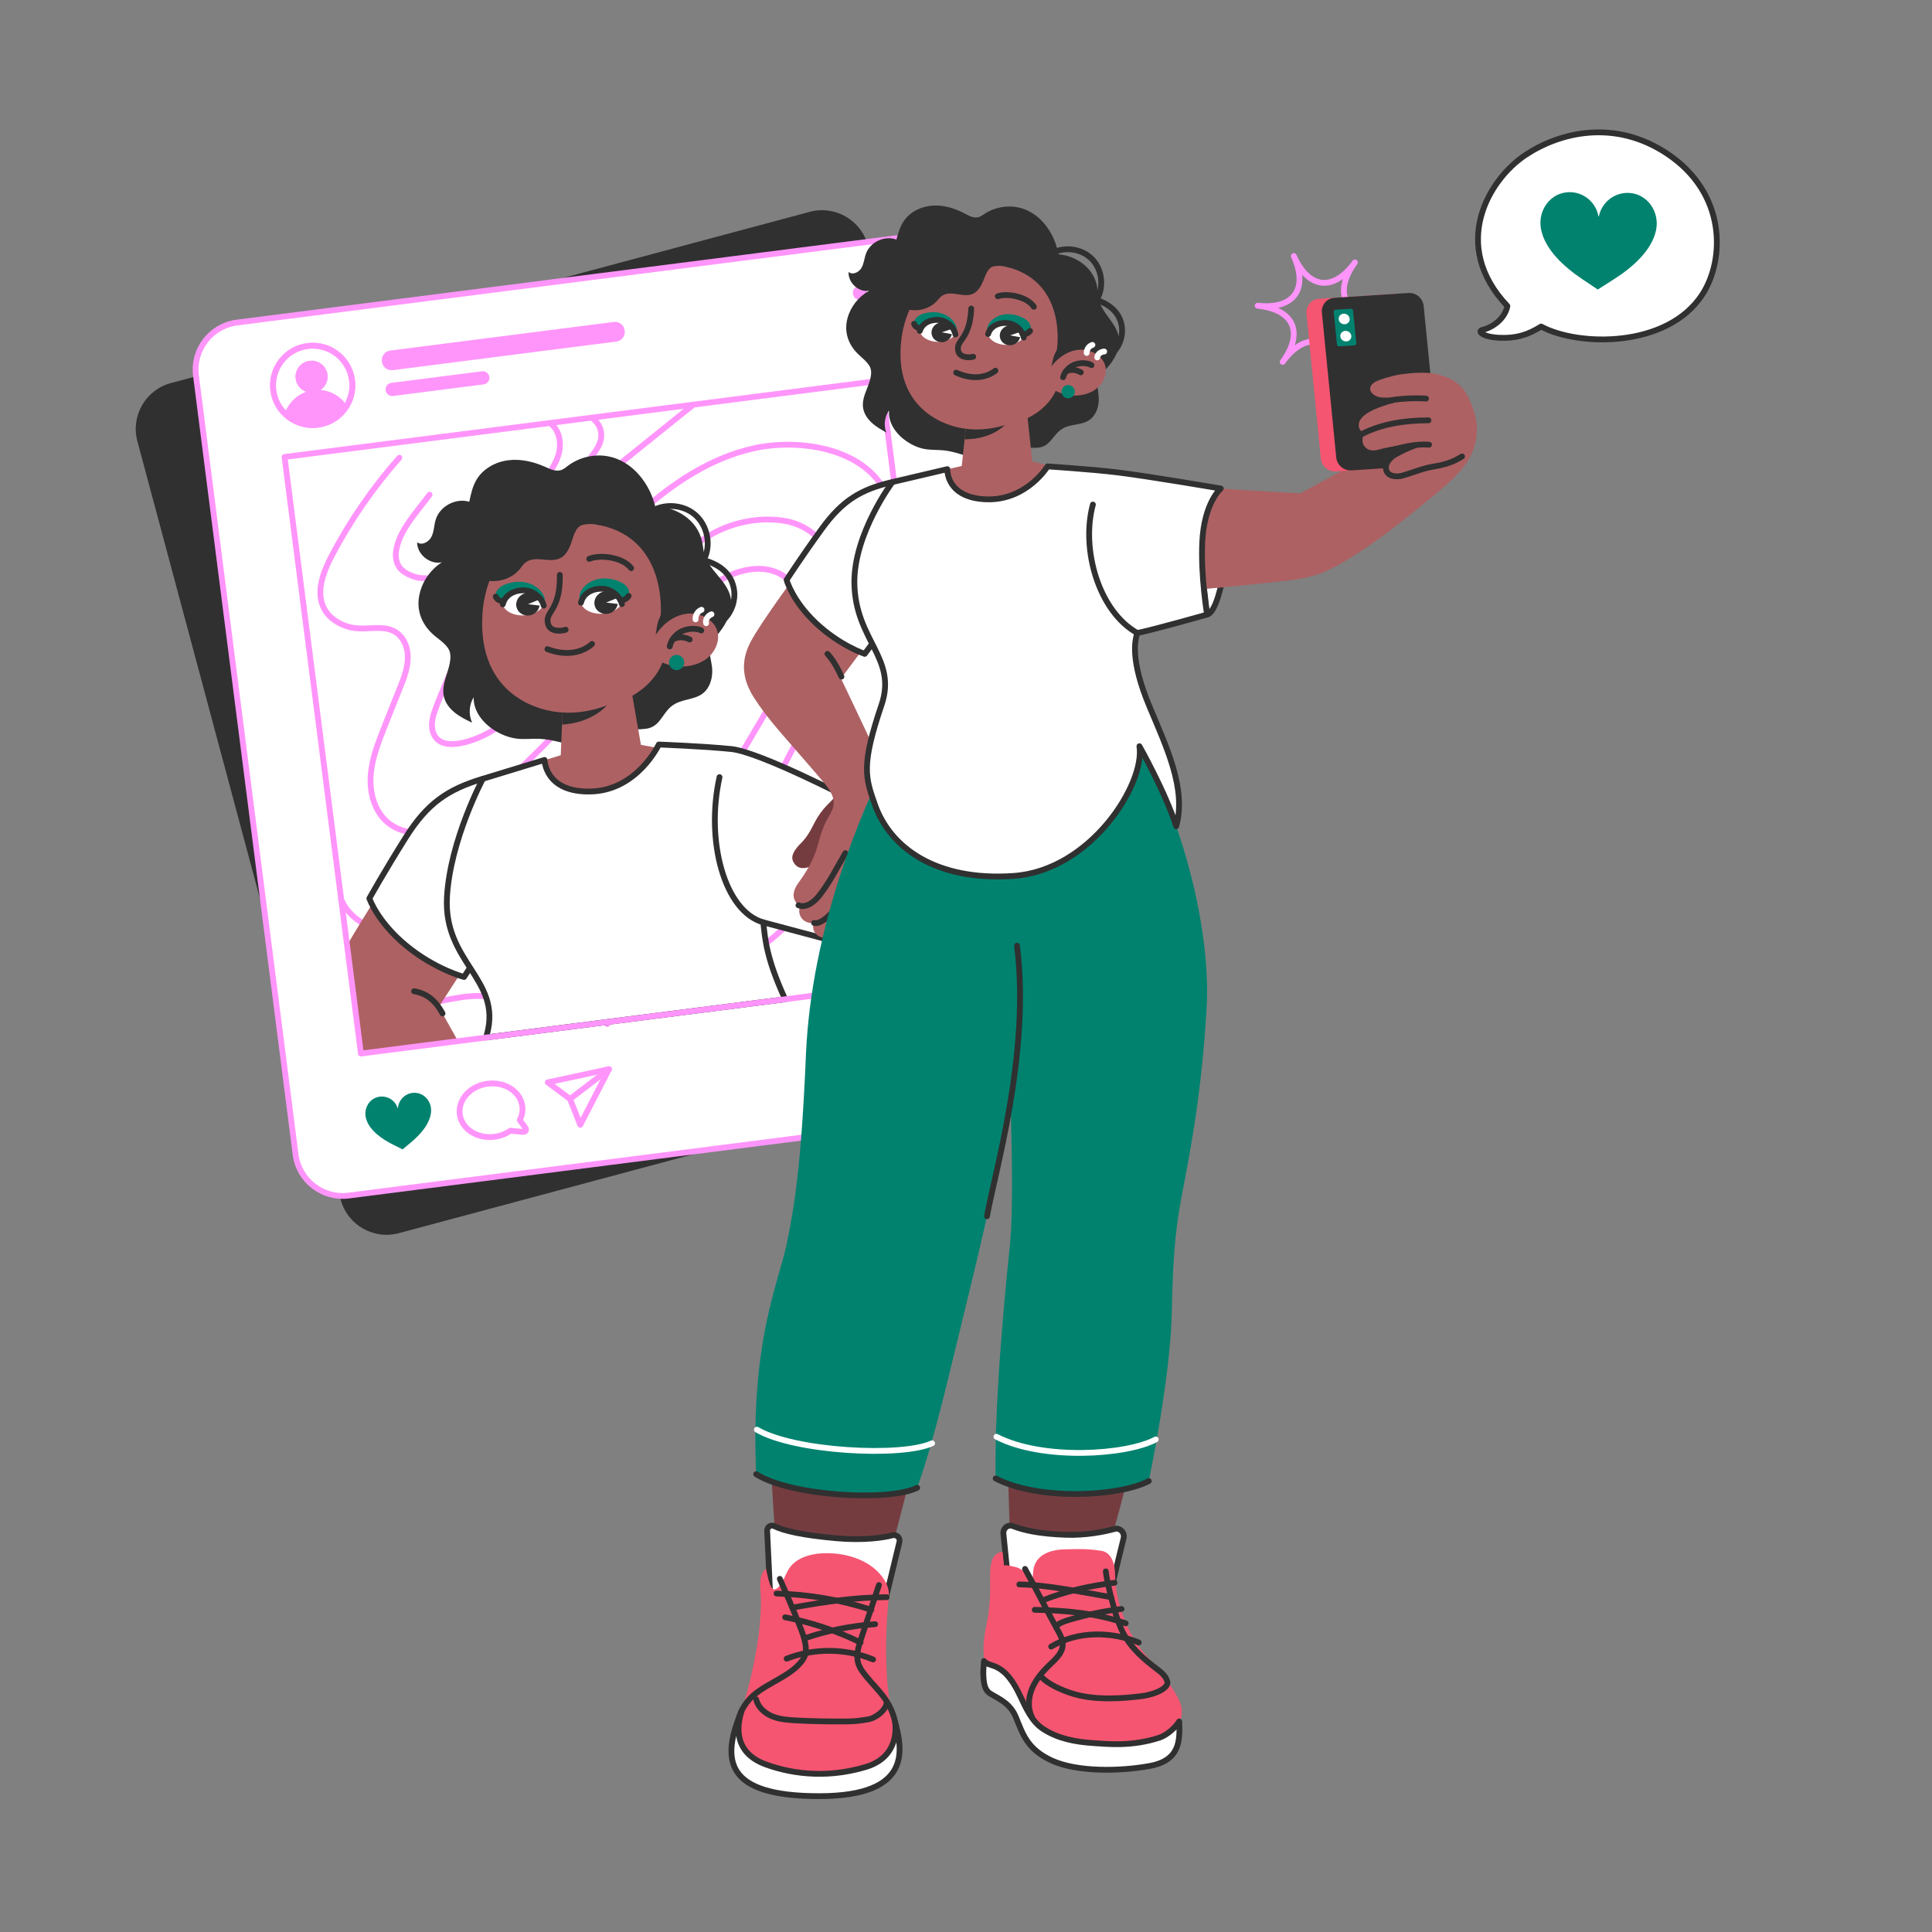 <?xml version="1.0" encoding="utf-8"?>
<!-- Generator: Adobe Illustrator 27.5.0, SVG Export Plug-In . SVG Version: 6.00 Build 0)  -->
<svg version="1.1" xmlns="http://www.w3.org/2000/svg" xmlns:xlink="http://www.w3.org/1999/xlink" x="0px" y="0px"
	 viewBox="0 0 500 500" style="enable-background:new 0 0 500 500;" xml:space="preserve">
<rect x="0" y="0" width="500" height="500" fill="#808080" stroke="none"/>
<g id="Picture">
	<g id="Pinture">
		<path style="fill:#303030;" d="M268.531,274.834l-165.321,44.311c-6.555,1.757-13.293-2.133-15.05-8.688L35.553,114.182
			c-1.757-6.555,2.133-13.293,8.688-15.05l165.321-44.311c6.555-1.757,13.293,2.133,15.05,8.688l52.607,196.275
			C278.976,266.339,275.087,273.077,268.531,274.834z"/>
		
			<path style="fill:#FFFFFF;stroke:#FF95FB;stroke-width:1.5;stroke-linecap:round;stroke-linejoin:round;stroke-miterlimit:10;" d="
			M260.02,287.695L90.246,309.409c-6.731,0.861-12.887-3.898-13.748-10.63L50.72,97.218c-0.861-6.731,3.898-12.886,10.63-13.747
			l169.773-21.714c6.732-0.861,12.886,3.898,13.747,10.63l25.779,201.561C271.51,280.679,266.751,286.834,260.02,287.695z"/>
		<g id="Icons">
			<g>
				<g id="Heart_00000175297675981126484710000009290103688149614778_">
					<path style="fill:#00826F;" d="M104.183,297.462l-2.514-1.261c-2.71-1.358-5.957-3.554-6.892-6.562
						c-0.807-2.598,0.733-5.42,3.425-5.81c2.127-0.308,4.095,0.991,4.716,2.952c0.012,0.012,0.025,0.025,0.039,0.038
						c0.011-0.016,0.02-0.031,0.029-0.046c0.158-2.05,1.778-3.762,3.918-3.947c2.71-0.234,4.853,2.163,4.659,4.876
						c-0.225,3.143-2.888,6.02-5.219,7.96L104.183,297.462z"/>
				</g>
				<path style="fill:none;stroke:#FF95FB;stroke-width:1.5;stroke-linecap:round;stroke-linejoin:round;stroke-miterlimit:10;" d="
					M126.202,280.466c4.471-0.572,8.488,2.04,8.973,5.833c0.161,1.26-0.095,2.489-0.663,3.593l1.493,2.048
					c0.32,0.439-0.027,1.05-0.568,1.001l-3.355-0.308l0.006-0.012c-1.155,0.812-2.563,1.382-4.129,1.582
					c-4.47,0.572-8.488-2.04-8.973-5.833C118.501,284.577,121.731,281.038,126.202,280.466z"/>
				<g>
					
						<polygon style="fill:none;stroke:#FF95FB;stroke-width:1.5;stroke-linecap:round;stroke-linejoin:round;stroke-miterlimit:10;" points="
						150.174,291.11 147.527,284.417 141.757,280.113 157.608,276.701 					"/>
					
						<line style="fill:none;stroke:#FF95FB;stroke-width:1.5;stroke-linecap:round;stroke-linejoin:round;stroke-miterlimit:10;" x1="147.527" y1="284.417" x2="157.608" y2="276.701"/>
				</g>
				<polygon style="fill:#FF95FB;" points="250.543,278.805 244.268,273.85 239.443,280.225 237.682,266.46 248.783,265.04 				"/>
			</g>
			<g>
				<g>
					
						<path style="fill:none;stroke:#FF95FB;stroke-width:1.5;stroke-linecap:round;stroke-linejoin:round;stroke-miterlimit:10;" d="
						M91.116,98.432c0.72,5.629-3.26,10.776-8.888,11.495c-5.629,0.72-10.775-3.26-11.495-8.888
						c-0.72-5.629,3.259-10.775,8.888-11.495C85.249,88.824,90.396,92.803,91.116,98.432z"/>
					<path style="fill:#FF95FB;" d="M73.706,107.036c2.17,2.143,5.262,3.309,8.522,2.892c3.26-0.417,5.958-2.323,7.52-4.944
						c-1.511-2.294-4.023-3.824-6.838-4.035c1.277-0.843,2.047-2.353,1.839-3.974c-0.29-2.27-2.366-3.875-4.636-3.585
						c-2.27,0.29-3.875,2.366-3.585,4.636c0.207,1.621,1.331,2.888,2.78,3.383C76.638,102.322,74.591,104.435,73.706,107.036z"/>
				</g>
				<path style="fill:#FF95FB;" d="M159.514,88.393l-57.874,7.402c-1.364,0.174-2.612-0.79-2.786-2.154l-0.017-0.134
					c-0.174-1.364,0.79-2.612,2.154-2.786l57.874-7.402c1.364-0.174,2.612,0.79,2.786,2.154l0.017,0.134
					C161.843,86.971,160.878,88.218,159.514,88.393z"/>
				<path style="fill:#FF95FB;" d="M124.734,96.088l-23.459,3c-0.937,0.12-1.599,0.976-1.479,1.913
					c0.12,0.937,0.976,1.599,1.913,1.479l23.459-3c0.937-0.12,1.599-0.976,1.479-1.913C126.527,96.63,125.67,95.968,124.734,96.088z
					"/>
			</g>
			<g>
				<path style="fill:none;stroke:#FF95FB;stroke-width:1.5;stroke-linecap:round;stroke-linejoin:round;stroke-miterlimit:10;" d="
					M91.116,98.432c0.72,5.629-3.26,10.776-8.888,11.495c-5.629,0.72-10.775-3.26-11.495-8.888
					c-0.72-5.629,3.259-10.775,8.888-11.495C85.249,88.824,90.396,92.803,91.116,98.432z"/>
				<path style="fill:#FF95FB;" d="M73.706,107.036c2.17,2.143,5.262,3.309,8.522,2.892c3.26-0.417,5.958-2.323,7.52-4.944
					c-1.511-2.294-4.023-3.824-6.838-4.035c1.277-0.843,2.047-2.353,1.839-3.974c-0.29-2.27-2.366-3.875-4.636-3.585
					c-2.27,0.29-3.875,2.366-3.585,4.636c0.207,1.621,1.331,2.888,2.78,3.383C76.638,102.322,74.591,104.435,73.706,107.036z"/>
			</g>
			<g>
				<path style="fill:#FF95FB;" d="M224.407,75.553c0.13,1.016-0.588,1.944-1.604,2.074c-1.016,0.13-1.944-0.588-2.074-1.604
					c-0.13-1.015,0.588-1.944,1.604-2.074S224.277,74.538,224.407,75.553z"/>
				<path style="fill:#FF95FB;" d="M225.268,82.282c0.13,1.015-0.588,1.944-1.604,2.074c-1.015,0.13-1.944-0.588-2.074-1.604
					c-0.13-1.016,0.588-1.944,1.604-2.074C224.21,80.548,225.138,81.266,225.268,82.282z"/>
				<path style="fill:#FF95FB;" d="M226.128,89.01c0.13,1.015-0.588,1.944-1.604,2.074c-1.016,0.13-1.944-0.588-2.074-1.604
					c-0.13-1.016,0.588-1.944,1.604-2.074C225.07,87.276,225.999,87.994,226.128,89.01z"/>
			</g>
		</g>
		<g>
			<path style="fill:none;stroke:#FF95FB;stroke-width:1.5;stroke-linecap:round;stroke-linejoin:round;stroke-miterlimit:10;" d="
				M111.178,128.023c-3.11,4.272-7.868,9.136-8.669,14.556c-0.239,1.617,0.056,3.392,1.156,4.601
				c1.169,1.284,3.645,2.325,5.374,2.423c3.069,0.174,5.15-0.06,7.398,2.193c1.611,1.615,2.575,3.193,2.997,5.479
				c0.799,4.329-0.22,9.043-1.585,13.158c-1.461,4.404-3.525,8.584-5.113,12.944c-0.615,1.689-1.166,3.485-0.869,5.258
				c1.203,7.197,11.914,2.754,15.502,0.475c3.681-2.339,6.767-5.484,9.834-8.585c7.829-7.914,15.763-15.724,23.801-23.426"/>
			<path style="fill:none;stroke:#FF95FB;stroke-width:1.5;stroke-linecap:round;stroke-linejoin:round;stroke-miterlimit:10;" d="
				M168.622,150.996c5.796-5.015,9.43-9.069,14.787-12.303c5.831-3.52,13.204-5.04,19.91-3.847c4.37,0.777,8.31,3.497,10.798,7.172
				c3.075,4.542,4.081,11.021,4.361,16.399c0.485,9.3-4.519,18.538-8.657,26.557c-4.661,9.034-9.838,17.863-13.285,27.463
				c-0.849,2.366-1.42,5.428,0.509,7.04c3.55,2.966,6.769-1.034,9.067-3.415c2.84-2.941,5.402-6.136,7.855-9.402
				c4.877-6.494,9.326-13.329,14.714-19.426c2.32-2.625,5.046-5.23,8.499-5.823"/>
			<path style="fill:none;stroke:#FF95FB;stroke-width:1.5;stroke-linecap:round;stroke-linejoin:round;stroke-miterlimit:10;" d="
				M142.546,109.663c2.305,1.772,2.816,5.165,2.011,7.96c-0.805,2.794-2.659,5.146-4.432,7.45c-1.774,2.305-3.553,4.737-4.163,7.58
				c-0.771,3.595,0.585,7.565,3.393,9.937c4.161,3.514,9.783,2.646,14.12,0.052c4.664-2.79,8.515-6.72,12.571-10.337
				c8.373-7.467,18.082-13.85,29.034-16.283c13.242-2.942,32.766,0.64,35.762,16.298c1.105,5.772,0.474,11.771-1.029,17.452
				c-0.488,1.844-1.07,3.687-1.142,5.592s0.445,3.933,1.843,5.229c1.398,1.297,3.798,1.58,5.191,0.277"/>
			<path style="fill:none;stroke:#FF95FB;stroke-width:1.5;stroke-linecap:round;stroke-linejoin:round;stroke-miterlimit:10;" d="
				M153.564,108.439c1.421,1.096,2.217,2.953,2.03,4.738c-0.359,3.436-3.87,5.736-4.817,9.059c-0.161,0.564-0.24,1.185-0.019,1.728
				c0.391,0.957,1.612,1.343,2.623,1.125c1.01-0.218,1.856-0.885,2.661-1.533c7.708-6.202,15.416-12.403,23.124-18.605"/>
			<path style="fill:none;stroke:#FF95FB;stroke-width:1.5;stroke-linecap:round;stroke-linejoin:round;stroke-miterlimit:10;" d="
				M88.25,232.664c2.502,6.198,10.261,9.446,17.152,8.628c5.347-0.635,10.142-3.532,14.53-6.655
				c12.588-8.958,22.293-20.808,33.114-31.7c2.201-2.216,4.5-4.496,7.428-5.585c5.279-1.964,9.847,1.768,9.626,7.311
				c-0.096,2.418-1.065,4.708-2.099,6.895c-3.719,7.864-8.477,15.196-12.354,22.983c-2.475,4.971-4.62,10.262-4.82,15.812
				c-0.2,5.55,1.854,11.438,6.375,14.662"/>
			<path style="fill:none;stroke:#FF95FB;stroke-width:1.5;stroke-linecap:round;stroke-linejoin:round;stroke-miterlimit:10;" d="
				M91.484,256.532c4.722,3.754,11.289,4.166,17.276,3.433c5.739-0.703,11.666-2.777,17.434-2.067
				c6.317,0.778,9.91,3.115,12.567,8.926"/>
			<path style="fill:none;stroke:#FF95FB;stroke-width:1.5;stroke-linecap:round;stroke-linejoin:round;stroke-miterlimit:10;" d="
				M103.361,118.462c-6.814,7.692-12.697,16.208-17.478,25.304c-2.259,4.298-4.267,9.555-1.95,13.822
				c1.36,2.503,4.019,4.107,6.791,4.764c4.755,1.128,10.334-1.703,13.548,3.147c2.123,3.204,1.202,7.564-0.119,10.888
				c-1.547,3.891-3.093,7.781-4.64,11.672c-1.632,4.105-3.284,8.294-3.581,12.702c-0.297,4.408,0.977,9.152,4.343,12.014
				c3.611,3.069,8.966,3.384,13.468,1.906c4.503-1.477,8.324-4.486,11.912-7.582c18.648-16.088,33.999-35.537,52.959-51.218
				c2.905-2.403,5.868-4.789,9.232-6.492c4.235-2.143,9.424-3.095,13.701-1.038c4.459,2.144,6.467,7.08,6.614,11.801
				c0.143,4.56-1.75,8.92-3.81,12.991c-9.974,19.708-25.086,37.911-27.028,59.914c-0.419,4.74,0.089,10.148,3.752,13.185
				c2.59,2.147,6.297,2.587,9.565,1.789c3.268-0.799,6.164-2.694,8.775-4.816c14.018-11.391,21.217-29.512,35.111-41.052
				c1.384-1.149,3.647-2.154,4.753-0.735"/>
		</g>
		<g>
			<g id="Arm_00000080188836130970901270000003255440817077581958_">
				<g id="Arm_1_00000038392878513994770290000003927821230668651428_">
					<path style="fill:#AD6163;" d="M135.223,224.785c-0.668-14.523-4.406-18.241-9.408-21.96c-8.402,3.4-11.38,3.523-19.412,15.571
						c-5.773,8.628-12.397,19.022-16.609,26.284l3.574,27.968l25.154-3.215c-0.894-1.602-1.787-3.215-2.691-4.817
						c-0.75-1.345-1.5-2.691-2.26-4.037c0,0,6.604-10.394,14.441-21.816l0.976,5.289C133.292,240.048,135.5,230.743,135.223,224.785
						z"/>
				</g>
				<path style="fill:none;stroke:#303030;stroke-width:1.5;stroke-linecap:round;stroke-linejoin:round;stroke-miterlimit:10;" d="
					M107.165,256.532c3.536,0.573,5.766,2.751,7.364,5.752"/>
				
					<path style="fill:#FFFFFF;stroke:#303030;stroke-width:1.5;stroke-linecap:round;stroke-linejoin:round;stroke-miterlimit:10;" d="
					M124.959,201.552c-9.085,2.716-14.361,6.317-19.923,15.143c-5.562,8.827-9.444,15.808-9.444,15.808s2.023,6.044,9.535,12.227
					c7.512,6.184,14.969,8.108,14.969,8.108l7.465-11.582L124.959,201.552z"/>
			</g>
			<g id="Head_00000031930218895052538750000002395394349400359072_">
				<g id="Hair_00000075149293283059920600000013244260371055773349_">
					<path style="fill:#303030;" d="M150.362,193.204c2.404,0.297,4.867,0.189,7.006-0.886c1.91-0.96,3.454-2.641,5.506-3.241
						c1.431-0.419,2.963-0.264,4.437-0.493c3.394-0.528,4.008-3.672,6.263-5.647c2.864-2.509,7.216-1.384,9.47-4.711
						c1.144-1.689,1.468-3.841,1.197-5.863c-0.227-1.689-0.842-3.404-0.411-5.053c0.351-1.346,1.342-2.411,2.215-3.493
						c2.136-2.648,3.783-6.071,3.002-9.382c-1.001-4.247-5.597-6.866-6.771-11.069c-0.29-1.037-0.354-2.123-0.573-3.178
						c-1.167-5.613-6.675-9.029-12.131-9.126c-1.41-5.929-5.917-11.783-12.159-12.962c-3.601-0.68-7.472,0.222-10.402,2.423
						c-0.566,0.425-1.113,0.905-1.784,1.131c-1.397,0.471-2.877-0.262-4.223-0.863c-2.998-1.34-6.327-2.104-9.582-1.666
						c-3.255,0.438-6.415,2.193-8.095,5.014c-1.032,1.732-1.464,3.744-1.88,5.716c-3.476-1.056-7.6,1.13-8.676,4.6
						c-0.453,1.459-0.426,3.063-1.097,4.435c-0.671,1.372-2.519,2.384-3.725,1.447c-0.017,3.157,3.338,5.864,6.42,5.181
						c-2.964,1.876-5.118,4.988-5.831,8.423c-0.882,4.251,0.769,8.005,4.082,10.709c1.168,0.954,2.622,1.935,3.425,3.243
						c0.708,1.154,0.576,2.602,0.324,3.891c-0.536,2.741-2.102,5.456-1.531,8.322c0.342,1.716,1.468,3.195,2.827,4.297
						c1.359,1.102,2.95,1.874,4.525,2.636c-0.963-2.079-0.809-4.638,0.397-6.587c-0.133,3.695,2.61,6.955,5.805,8.816
						c1.679,0.978,3.536,1.685,5.467,1.904c1.909,0.216,3.839-0.047,5.758,0.034c3.016,0.128,5.924,1.099,8.884,1.691
						C149.112,193.022,149.735,193.127,150.362,193.204z"/>
					
						<path style="fill:none;stroke:#303030;stroke-width:1.5;stroke-linecap:round;stroke-linejoin:round;stroke-miterlimit:10;" d="
						M167.961,132.711c3.483-2.523,8.695-2.295,11.944,0.522c3.249,2.817,4.214,7.944,2.211,11.749
						c3.957,1.014,7.282,3.422,7.87,7.764c0.373,2.758-0.641,5.669-2.647,7.597"/>
					
						<ellipse transform="matrix(0.998 -0.067 0.067 0.998 -9.999 10.489)" style="fill:#303030;" cx="151.529" cy="154.469" rx="26.771" ry="25.569"/>
				</g>
				<path style="fill:#AD6163;" d="M155.219,135.91c17.685,3.667,15.757,23.325,15.757,23.325c-1.025,2.356-0.87,2.544-1.29,5.061
					c1.768-2.696,4.552-4.946,7.836-5.432c3.284-0.487,6.975,1.18,8.033,4.181c1.045,2.967-0.757,6.401-3.577,8.023
					c-2.82,1.622-6.813,1.993-10.548,0.396l-0.005-0.003c-1.145,3.11-3.809,6.324-7.776,8.595l2.222,12.709l22.734,4.204
					c0,0-7.519,23.06-37.941,23.683c-30.422,0.623-23.477-19.7-23.477-19.7l17.935-5.505l0.462-11.064
					c-5.573-0.181-22.006-4.111-20.738-25.358c0.255-4.266,1.391-8.243,3.123-11.723l0.001,0
					C135.34,133.197,150.978,134.605,155.219,135.91z"/>
				<path style="fill:none;stroke:#303030;stroke-width:1.5;stroke-linecap:round;stroke-linejoin:round;stroke-miterlimit:10;" d="
					M141.668,167.995c1.906,0.731,3.962,1.127,5.996,0.957c2.034-0.169,4.045-0.928,5.562-2.293"/>
				<g>
					<path style="fill:#00826F;" d="M173.166,171.692c0.13,1.077,1.109,1.845,2.186,1.714c1.077-0.13,1.845-1.109,1.714-2.186
						c-0.13-1.077-1.109-1.844-2.186-1.714C173.803,169.636,173.036,170.615,173.166,171.692z"/>
					
						<path style="fill:none;stroke:#FFFFFF;stroke-width:1.5;stroke-linecap:round;stroke-linejoin:round;stroke-miterlimit:10;" d="
						M180.012,160.296c-0.105-1.045,0.563-2.119,1.546-2.488"/>
					
						<path style="fill:none;stroke:#FFFFFF;stroke-width:1.5;stroke-linecap:round;stroke-linejoin:round;stroke-miterlimit:10;" d="
						M182.74,161.29c-0.28-1.091,0.609-2.02,1.391-2.31"/>
				</g>
				<g>
					<path style="fill:#303030;" d="M157.111,182.525c0,0-5.402,2.326-11.528,1.858l-0.131,3.13
						C145.453,187.514,152.49,187.453,157.111,182.525z"/>
					
						<path style="fill:none;stroke:#303030;stroke-width:1.5;stroke-linecap:round;stroke-linejoin:round;stroke-miterlimit:10;" d="
						M144.877,148.779c0.194,9.478-3.978,9.392-3.033,12.734c0.557,1.973,3.117,1.92,4.555,1.457"/>
					<g>
						<path style="fill:#00826F;" d="M141.023,156.276c0.47-2.911-3.115-6.389-8.098-5.606c-4.992,0.785-5.343,3.706-3.947,4.826
							c1.396,1.12,1.761-0.078,3.293-1.049C133.803,153.476,139.413,153.306,141.023,156.276z"/>
						<g>
							<path style="fill:#FFFFFF;" d="M140.72,156.761c-0.532-2.028-2.397-3.635-4.552-3.923c-2.154-0.288-5.317,0.565-6.047,3.561
								C130.762,159.486,137.575,160.767,140.72,156.761z"/>
							<path style="fill:#303030;" d="M133.82,157.554c0.635,1.483,2.412,2.155,3.969,1.5c1.556-0.654,2.303-2.387,1.668-3.87
								c-0.635-1.483-2.412-2.155-3.969-1.5C133.931,154.338,133.185,156.071,133.82,157.554z"/>
							<polygon style="fill:#FFFFFF;" points="139.672,155.112 136.639,156.369 140.002,156.762 							"/>
							
								<path style="fill:none;stroke:#303030;stroke-width:1.5;stroke-linecap:round;stroke-linejoin:round;stroke-miterlimit:10;" d="
								M130.121,156.398c0.73-2.995,3.892-3.849,6.047-3.561c2.154,0.288,4.02,1.896,4.552,3.923"/>
							
								<path style="fill:none;stroke:#303030;stroke-width:1.5;stroke-linecap:round;stroke-linejoin:round;stroke-miterlimit:10;" d="
								M128.298,154.393c0.251,0.656,0.926,1.125,1.628,1.131"/>
						</g>
						
							<path style="fill:none;stroke:#303030;stroke-width:1.5;stroke-linecap:round;stroke-linejoin:round;stroke-miterlimit:10;" d="
							M138.651,143.046c-3.486-0.19-7.102,1.708-8.914,3.672"/>
					</g>
					<g>
						<path style="fill:#00826F;" d="M149.965,155.046c-0.313-2.932,3.455-6.212,8.389-5.16c4.942,1.054,5.135,3.989,3.681,5.032
							c-1.454,1.043-1.755-0.173-3.232-1.226C157.326,152.64,151.733,152.168,149.965,155.046z"/>
						<g>
							<path style="fill:#FFFFFF;" d="M160.949,156.34c-0.532-2.027-2.397-3.635-4.552-3.923c-2.154-0.288-5.317,0.566-6.047,3.561
								C150.991,159.066,157.804,160.346,160.949,156.34z"/>
							<path style="fill:#303030;" d="M154.049,157.134c0.635,1.483,2.413,2.155,3.969,1.5c1.557-0.654,2.303-2.387,1.668-3.87
								c-0.635-1.483-2.412-2.155-3.969-1.5C154.161,153.918,153.414,155.65,154.049,157.134z"/>
							<polygon style="fill:#FFFFFF;" points="159.901,154.692 156.868,155.949 160.231,156.342 							"/>
							
								<path style="fill:none;stroke:#303030;stroke-width:1.5;stroke-linecap:round;stroke-linejoin:round;stroke-miterlimit:10;" d="
								M150.35,155.978c0.73-2.995,3.892-3.849,6.047-3.561c2.155,0.288,4.02,1.896,4.552,3.923"/>
						</g>
						
							<path style="fill:none;stroke:#303030;stroke-width:1.5;stroke-linecap:round;stroke-linejoin:round;stroke-miterlimit:10;" d="
							M162.688,154.23c-0.433,0.727-1.299,1.171-2.142,1.098"/>
						
							<path style="fill:none;stroke:#303030;stroke-width:1.5;stroke-linecap:round;stroke-linejoin:round;stroke-miterlimit:10;" d="
							M152.486,144.635c2.704-1.162,8.632-0.499,10.856,2.404"/>
					</g>
					<g>
						
							<path style="fill:none;stroke:#303030;stroke-width:1.5;stroke-linecap:round;stroke-linejoin:round;stroke-miterlimit:10;" d="
							M181.491,163.169c-0.807-0.459-2.705-0.691-4.535-0.013c-1.829,0.679-3.248,2.295-3.629,4.133"/>
						
							<path style="fill:none;stroke:#303030;stroke-width:1.5;stroke-linecap:round;stroke-linejoin:round;stroke-miterlimit:10;" d="
							M178.478,165.504c-0.594-0.334-2.649-1.134-4.466,0.079"/>
					</g>
				</g>
				<path style="fill:#303030;" d="M122.182,148.665c3.742,2.729,9.459,2.21,12.413-1.464c0.437-0.543,0.815-1.145,1.353-1.587
					c1.211-0.994,2.94-0.974,4.5-0.826c1.56,0.149,3.227,0.356,4.613-0.375c1.417-0.748,2.194-2.305,2.74-3.811
					c0.584-1.609,1.089-4.296,2.981-4.753c1.454-0.351,3.001-0.31,4.434,0.117c0,0-4.428-9.268-20.139-3.409
					C119.367,138.416,122.182,148.665,122.182,148.665z"/>
			</g>
			<g id="Arm_00000083060343194682993280000002149323014186469020_">
				<path style="fill:#AD6163;" d="M247.497,250.924l-49.394-15.068c0,0-14.025-23.854-4.157-37.536
					c24.252,10.524,49.308,19.432,49.308,19.432L247.497,250.924z"/>
			</g>
			<g id="Chest_00000120534341301158985900000001482802479730178747_">
				
					<path style="fill:#FFFFFF;stroke:#303030;stroke-width:1.5;stroke-linecap:round;stroke-linejoin:round;stroke-miterlimit:10;" d="
					M214.218,243.15l-16.68-4.447c0.503,4.735,0.904,9.501,5.659,19.905l-77.393,9.891c0.082-0.308,0.164-0.616,0.247-0.935
					c3.8-14.184-11.329-18.498-10.374-35.415c0.832-14.811,9.285-30.598,9.285-30.598l15.961-4.879c0,0,0.113,8.525,12.079,8.166
					c11.966-0.359,17.492-12.151,17.492-12.151s11.329,0.411,18.745,1.161c7.426,0.76,30.854,12.942,30.854,12.942
					s-4.868,5.598-6.358,17.831C212.554,234.307,214.218,243.15,214.218,243.15z"/>
				<path style="fill:none;stroke:#303030;stroke-width:1.5;stroke-linecap:round;stroke-linejoin:round;stroke-miterlimit:10;" d="
					M186.211,201.123c-3.676,16.629,1.325,34.773,11.326,37.577"/>
			</g>
		</g>
		
			<rect x="82.862" y="107.761" transform="matrix(0.992 -0.127 0.127 0.992 -22.245 21.885)" style="fill:none;stroke:#FF95FB;stroke-width:1.5;stroke-linecap:round;stroke-linejoin:round;stroke-miterlimit:10;" width="155.644" height="155.644"/>
	</g>
</g>
<g id="Speech_Bubble">
	<g id="Speech_Bubble_00000116227438628205056160000013778945860676355224_">
		
			<path id="Speech_Bubble_00000033367340205189068470000005140359377672332982_" style="fill:#FFFFFF;stroke:#303030;stroke-width:1.5;stroke-linecap:round;stroke-linejoin:round;stroke-miterlimit:10;" d="
			M431.407,39.737c-13.551-8.987-27.731-5.516-36.588,0.358c-9.643,6.395-19.614,23.398-4.71,39.103
			c-0.631,3.312-3.795,5.55-6.456,6.178c-1.352,0.319-0.04,1.858,4.482,2.043c4.113,0.168,7.191-0.69,10.705-2.913
			c9.582,5.182,32.672,5.66,41.725-8.295C446.38,67.249,446.913,50.021,431.407,39.737z"/>
		<g id="Heart_00000168824527652729861930000014134996176593165242_">
			<path style="fill:#00826F;" d="M413.496,74.933l-4.119-2.77c-4.44-2.985-9.632-7.554-10.595-13.029
				c-0.831-4.728,2.496-9.323,7.296-9.402c3.792-0.063,6.945,2.651,7.593,6.223c0.018,0.024,0.038,0.049,0.06,0.075
				c0.022-0.025,0.042-0.049,0.062-0.073c0.735-3.554,3.954-6.187,7.742-6.032c4.797,0.196,8.011,4.872,7.064,9.578
				c-1.097,5.451-6.403,9.891-10.917,12.764L413.496,74.933z"/>
		</g>
	</g>
</g>
<g id="Character">
	<path style="fill:#FFFFFF;stroke:#303030;stroke-width:1.5;stroke-linecap:round;stroke-linejoin:round;stroke-miterlimit:10;" d="
		M312.393,159.052c2.415-0.595,3.883-8.892,3.883-8.892h-4.914L312.393,159.052z"/>
	<g id="Character_00000062878304561592139070000012137494118949624975_">
		<g id="Arm_00000005978115672787655130000008730756875113541252_">
			<path style="fill:#753C40;" d="M209.522,215.293c-0.59,1.003-1.252,1.935-2.169,2.845c-1.133,1.125-2.882,3.085-2.132,4.714
				c1.833,3.986,6.681,0.365,8.017-0.97c0.834-0.833,1.564-3.138,2.162-4.153c1.222-2.077,1.91-4.202,1.943-6.629
				c0.028-2.051-0.316-4.087-0.659-6.109c-0.416,1.311-1.533,2.249-2.5,3.227c-1.346,1.362-2.483,2.93-3.358,4.634
				C210.38,213.721,209.972,214.528,209.522,215.293z"/>
			<g id="Arm_1_00000001625801237747667700000003880623378046617479_">
				<path style="fill:#AD6163;" d="M217.65,175.603c0,0,6.359-8.691,13.847-18.211l0.551,4.673
					c3.979-3.254,6.442-11.241,6.542-16.452c0.244-12.71-2.807-16.174-6.957-19.702c-7.522,2.489-10.128,2.428-17.827,12.474
					c-7.667,10.004-16.99,22.866-19.527,27.693c-2.538,4.828-2.327,9.448,0.768,14.35c3.464,5.486,8.104,10.386,12.312,15.298
					c1.623,1.895,3.289,3.754,4.896,5.663c1.773,2.107,4.348,4.85,3.25,7.85c-0.547,1.495-1.234,2.245-2.005,3.942
					c-0.694,1.528-1.301,3.358-1.697,4.989c-0.801,3.296-2.564,6.63-4.52,9.393c-0.491,0.693-1.014,1.37-1.393,2.13
					c-0.379,0.76-0.61,1.624-0.469,2.461c0.146,0.869,0.836,2.009,1.644,2.407c-0.425,1.033-0.239,2.292,0.466,3.159
					s1.9,1.305,2.998,1.099c-0.033,0.779-0.371,1.908,0.728,2.978c1.303,1.269,2.674,0.939,4.141,0.219
					c1.298-0.636,2.323-1.741,3.327-2.753c1.5-1.512,2.866-3.155,4.102-4.889c2.489-3.493,4.446-7.347,5.994-11.342
					c0.871-2.247,1.614-4.542,2.25-6.865c0.819-2.99,1.382-6.015,0.711-9.088c-0.625-2.861-1.97-5.368-3.155-8.021
					c-2.97-6.651-6.094-13.233-9.23-19.807C218.816,178.035,218.235,176.818,217.65,175.603z"/>
			</g>
			<path style="fill:none;stroke:#303030;stroke-width:1.5;stroke-linecap:round;stroke-linejoin:round;stroke-miterlimit:10;" d="
				M214.141,169.219c1.202,1.291,2.404,3.179,3.626,5.888"/>
			<path style="fill:none;stroke:#303030;stroke-width:1.5;stroke-linecap:round;stroke-linejoin:round;stroke-miterlimit:10;" d="
				M218.782,220.797c-1.918,3.262-4.378,8.158-7.081,11.362c-0.884,1.048-2.948,2.974-5.052,2.122"/>
			<path style="fill:none;stroke:#303030;stroke-width:1.5;stroke-linecap:round;stroke-linejoin:round;stroke-miterlimit:10;" d="
				M222.405,225.214c-3.623,7.484-8.871,14.346-11.726,13.641"/>
			
				<path style="fill:#FFFFFF;stroke:#303030;stroke-width:1.5;stroke-linecap:round;stroke-linejoin:round;stroke-miterlimit:10;" d="
				M230.962,124.754c-8.08,1.85-12.89,4.69-18.246,12.072c-5.357,7.382-9.142,13.251-9.142,13.251s1.419,5.388,7.619,11.212
				c6.199,5.824,12.595,7.93,12.595,7.93l7.174-9.677V124.754z"/>
		</g>
		<g id="Legs_00000101818000881376954730000009062218505526361001_">
			<path style="fill:#753C40;" d="M229.232,201.648c24.782,2.712,56.579-3.604,65.389-7.64
				c14.163,24.781,17.772,52.88,15.488,76.339c-3.114,31.982-8.453,44.589-9.27,50.732c-0.817,6.143,0.651,13.463-2.876,33.601
				c-4.087,23.329-13.053,53.108-13.053,53.108h-23.156c0,0-1.812-43.3-0.927-58.84c1.106-19.42,3.314-26.328,2.666-46.608
				c-0.777-24.334-3.154-30.41-3.154-30.41C244.659,257.904,229.232,242.54,229.232,201.648z"/>
			<path style="fill:#753C40;" d="M229.232,201.648c-8.724,26.116-15.618,41.879-14.138,74.539
				c1.047,23.117-1.445,40.368-6.189,52.715c-4.743,12.347-10.728,26.037-9.221,53.725c1.506,27.688,3.477,37.332,3.477,37.332
				l22.697,1.13c0,0,6.762-28.718,13.512-52.536c6.75-23.818,12.932-46.849,16.351-67.331c3.439-20.604,4.688-29.378,4.619-29.292
				c17.717-7.329,39.04-23.294,34.282-77.922C282.716,203.233,244.106,205.655,229.232,201.648z"/>
			
				<path style="fill:#FFFFFF;stroke:#303030;stroke-width:1.5;stroke-linecap:round;stroke-linejoin:round;stroke-miterlimit:10;" d="
				M261.117,411.215l-1.433-14.295c-0.141-1.408,1.175-2.474,2.438-1.977c3.04,1.194,7.129,2.007,13.553,2.257
				c5.336,0.207,10.256-0.809,12.77-1.515c1.443-0.405,2.743,1.013,2.316,2.516l-3.476,14.211L261.117,411.215z"/>
			
				<path style="fill:#FFFFFF;stroke:#303030;stroke-width:1.5;stroke-linecap:round;stroke-linejoin:round;stroke-miterlimit:10;" d="
				M199.413,416.199c0-2.923-0.678-14.996-0.878-20.004c-0.039-0.986,0.938-1.671,1.798-1.25c2.498,1.221,7.219,2.365,16.215,3.158
				c6.83,0.602,11.993-0.125,14.353-0.754c1.107-0.295,2.146,0.559,1.869,1.706l-4.185,17.341L199.413,416.199z"/>
			<g>
				<path style="fill:#F55571;" d="M195.697,427.233c-1.156,6.435-1.929,9.37-3.803,15.626c-0.863,2.88-2.785,10.776,6.278,13.765
					c4.546,1.499,7.275,1.892,13.394,1.972c6.758,0.088,12.423-0.516,16.014-2.936c4.435-2.989,3.996-7.495,3.664-9.449
					c-0.842-4.956-1.562-8.534-1.779-13.489c-0.327-7.488-0.065-12.653,0.449-18.189c0.091-0.985,0.201-1.982,0.043-2.958
					c-0.169-1.041-0.638-2.014-1.218-2.896c-3.113-4.733-9.188-6.72-14.853-6.716c-3.843,0.003-8.186,1.12-9.989,4.514
					c-0.64,1.204-1.112,2.48-1.896,3.596c-2.299,3.275-2.999-0.449-3.735-4.036c-1.927,1.113-1.532,4.903-1.42,6.374
					C197.215,417.262,196.243,424.195,195.697,427.233z"/>
				<path style="fill:none;stroke:#303030;stroke-width:1.5;stroke-linecap:round;stroke-linejoin:round;stroke-miterlimit:10;" d="
					M201.816,408.611c1.741,3.897,3.41,7.825,5.004,11.784c0.698,1.734,1.388,3.494,1.654,5.344c0.119,0.827,0.15,1.684-0.085,2.486
					c-0.241,0.821-0.747,1.538-1.305,2.187c-3.395,3.948-10.048,5.67-13.399,9.655c-2.588,3.077-3.306,6.542-2.573,10.494"/>
				<path style="fill:none;stroke:#303030;stroke-width:1.5;stroke-linecap:round;stroke-linejoin:round;stroke-miterlimit:10;" d="
					M227.467,410.208c-1.539,4.639-3.079,9.277-4.619,13.916c-0.671,2.023-1.348,4.197-0.762,6.246
					c0.421,1.472,1.444,2.683,2.418,3.865c2.752,3.339,5.867,5.774,7.123,11.282"/>
				
					<path style="fill:#FFFFFF;stroke:#303030;stroke-width:1.5;stroke-linecap:round;stroke-linejoin:round;stroke-miterlimit:10;" d="
					M231.627,445.517c0.332,1.954,0.389,7.154-4.047,10.143c-0.989,0.666-2.133,1.211-3.426,1.602
					c-11.193,3.386-20.569,1.341-25.981-0.638c-8.963-3.278-7.141-10.885-6.278-13.765c-5.264,12.608-4.393,21.984,20.11,21.984
					S233.43,452.33,231.627,445.517z"/>
				<path style="fill:none;stroke:#303030;stroke-width:1.5;stroke-linecap:round;stroke-linejoin:round;stroke-miterlimit:10;" d="
					M203.585,429.264c7.117-2.778,15.303-2.703,22.368,0.204"/>
				<path style="fill:none;stroke:#303030;stroke-width:1.5;stroke-linecap:round;stroke-linejoin:round;stroke-miterlimit:10;" d="
					M208.343,423.964c5.857-1.999,11.978-3.222,18.154-3.626"/>
				<path style="fill:none;stroke:#303030;stroke-width:1.5;stroke-linecap:round;stroke-linejoin:round;stroke-miterlimit:10;" d="
					M222.723,425.075c-6.185-3.017-12.768-5.215-19.524-6.52"/>
				<path style="fill:none;stroke:#303030;stroke-width:1.5;stroke-linecap:round;stroke-linejoin:round;stroke-miterlimit:10;" d="
					M205.427,415.983c8.348-1.469,15.745-2.586,24.039-2.635"/>
				<path style="fill:none;stroke:#303030;stroke-width:1.5;stroke-linecap:round;stroke-linejoin:round;stroke-miterlimit:10;" d="
					M225.5,416.617c-7.916-2.579-16.208-4.001-24.53-4.207"/>
				<path style="fill:none;stroke:#303030;stroke-width:1.5;stroke-linecap:round;stroke-linejoin:round;stroke-miterlimit:10;" d="
					M195.697,439.799c0.476,2.064,2.257,3.629,4.225,4.413c1.968,0.784,4.125,0.915,6.24,1.037
					c4.029,0.232,8.366,0.268,12.402,0.268c2.599,0,4.013-0.19,6.115-0.549c2.102-0.359,4.787-2.574,4.787-4.434"/>
			</g>
			<g>
				<path style="fill:#F55571;" d="M259.465,401.611c-2.863,0.241-3.278,3.513-3.224,6.499c0.119,6.493-0.307,9.32-1.137,13.367
					c-0.632,3.083-0.632,5.069-0.452,8.386c0,0,1.64,0.945,2.546,1.274c3.317,1.203,5.294,4.552,6.81,7.738
					c1.515,3.187,3,6.647,5.953,8.578c5.829,3.81,14.255,4.019,20.921,3.898c2.147-0.039,5.62-0.567,7.674-1.193
					c2.055-0.626,5.47-2.822,6.612-4.641c2.117-3.372-0.965-7.368-3.185-10.673c-2.22-3.305-5.352-5.918-7.567-9.227
					c-3.549-5.3-5.759-11.979-5.849-18.389c-0.037-2.632-1.007-5.479-3.498-5.872c-4.018-0.634-6.497-0.449-9.586-0.382
					c-2.858,0.062-6.071,0.896-7.424,3.414c-0.748,1.393-0.777,3.046-0.789,4.627c0.009-1.206-3.115-3.017-4.103-3.38
					c-0.272-0.1-3.373-0.815-3.333-0.429C259.835,405.203,259.465,401.611,259.465,401.611z"/>
				<path style="fill:none;stroke:#303030;stroke-width:1.5;stroke-linecap:round;stroke-linejoin:round;stroke-miterlimit:10;" d="
					M265.276,406.037c2.479,4.435,5.953,11.388,8.433,15.823c0.69,1.235,1.402,2.559,1.313,3.97
					c-0.127,2.023-1.814,3.538-3.283,4.934c-1.872,1.78-3.608,3.778-4.613,6.157c-1.006,2.379-1.204,5.198-0.051,7.51"/>
				<path style="fill:none;stroke:#303030;stroke-width:1.5;stroke-linecap:round;stroke-linejoin:round;stroke-miterlimit:10;" d="
					M286.172,406.669c0.319,2.528,1.113,5.698,1.67,7.773c0.844,3.148,1.707,6.342,3.372,9.144c1.963,3.305,4.934,5.884,7.995,8.209
					c0.961,0.73,1.966,1.475,2.546,2.533"/>
				<path style="fill:none;stroke:#303030;stroke-width:1.5;stroke-linecap:round;stroke-linejoin:round;stroke-miterlimit:10;" d="
					M269.231,433.624c1.744,2.244,5.854,3.927,8.574,4.75c5.978,1.809,13.49,1.11,17.611,0.589c3.748-0.474,7.542-2.258,6.569-4.119
					"/>
				
					<path style="fill:#FFFFFF;stroke:#303030;stroke-width:1.5;stroke-linecap:round;stroke-linejoin:round;stroke-miterlimit:10;" d="
					M282.886,451.105c-4.53-0.298-9.063-1.129-12.924-3.652c-2.954-1.93-4.438-5.391-5.953-8.578
					c-1.516-3.187-3.492-6.535-6.81-7.738c-0.905-0.328-1.944-0.522-2.546-1.274c-0.116,1.978-0.268,2.66-0.116,4.465
					c0.138,1.642,0.415,3.225,1.846,4.043c2.697,1.543,5.149,2.693,6.545,6.06c1.703,4.107,2.78,8.246,9.334,11.225
					c6.517,2.962,17.58,2.805,25.368,1.361c7.745-1.437,7.772-6.58,7.541-11.5c-1.077,1.716-3.239,3.581-5.149,4.203
					C292.893,452.042,286.71,451.356,282.886,451.105z"/>
				<path style="fill:none;stroke:#303030;stroke-width:1.5;stroke-linecap:round;stroke-linejoin:round;stroke-miterlimit:10;" d="
					M272.047,426.139c6.699-4.023,15.418-4.002,22.659-1.063"/>
				<path style="fill:none;stroke:#303030;stroke-width:1.5;stroke-linecap:round;stroke-linejoin:round;stroke-miterlimit:10;" d="
					M273.295,420.875c0.881-0.867,2.104-1.274,3.289-1.627c4.466-1.331,9.044-2.285,13.67-2.85"/>
				<path style="fill:none;stroke:#303030;stroke-width:1.5;stroke-linecap:round;stroke-linejoin:round;stroke-miterlimit:10;" d="
					M291.323,420.119c-7.836-2.672-15.265-3.318-23.543-3.501"/>
				<path style="fill:none;stroke:#303030;stroke-width:1.5;stroke-linecap:round;stroke-linejoin:round;stroke-miterlimit:10;" d="
					M269.737,414.215c5.735-2.328,12.561-3.877,18.708-4.592"/>
				<path style="fill:none;stroke:#303030;stroke-width:1.5;stroke-linecap:round;stroke-linejoin:round;stroke-miterlimit:10;" d="
					M287.548,413.348c-6.747-1.18-16.897-3.25-23.746-3.301"/>
			</g>
			<g>
				<path style="fill:#00826F;" d="M229.466,197.194c-6.398,12.413-19.514,42.903-20.901,75.957
					c-1.22,29.05-3.065,39.627-4.98,48.836c-2.092,10.061-9.421,25.165-7.888,59.523c8.862,5.673,34.362,7.167,41.674,3.526
					c4.781-13.535,8.057-28.719,13.511-50.866c5.408-21.96,10.666-47.859,10.666-47.859c0.432,13.388,0.548,28.335-0.1,35.013
					c-0.648,6.679-4.221,39.446-3.776,61.297c11.456,5.93,32.343,4.576,39.626,0.674c2.078-9.915,5.648-30.265,5.94-43.006
					c0.292-12.74,0.625-20.634,2.641-31.084c2.533-13.124,5.026-26.422,6.366-47.757c1.557-24.784-9.553-58.258-19.486-71.43
					C277.27,199.874,245.133,201.401,229.466,197.194z"/>
				<path style="fill:none;stroke:#303030;stroke-width:1.5;stroke-linecap:round;stroke-linejoin:round;stroke-miterlimit:10;" d="
					M257.673,382.623c11.456,5.93,32.343,4.576,39.626,0.674"/>
				<path style="fill:none;stroke:#FFFFFF;stroke-width:1.5;stroke-linecap:round;stroke-linejoin:round;stroke-miterlimit:10;" d="
					M257.873,371.825c11.922,6.171,33.658,4.762,41.237,0.701"/>
				<path style="fill:none;stroke:#303030;stroke-width:1.5;stroke-linecap:round;stroke-linejoin:round;stroke-miterlimit:10;" d="
					M195.697,381.511c8.862,5.673,34.362,7.167,41.674,3.526"/>
				<path style="fill:none;stroke:#FFFFFF;stroke-width:1.5;stroke-linecap:round;stroke-linejoin:round;stroke-miterlimit:10;" d="
					M195.877,369.993c9.645,5.674,37.396,7.167,45.354,3.526"/>
				<path style="fill:none;stroke:#303030;stroke-width:1.5;stroke-linecap:round;stroke-linejoin:round;stroke-miterlimit:10;" d="
					M263.2,244.752c3.545,27.88-5.99,59.59-7.766,70.008"/>
				<path style="fill:none;stroke:#FFFFFF;stroke-width:1.5;stroke-linecap:round;stroke-linejoin:round;stroke-miterlimit:10;" d="
					M226.402,203.118c20.157,5.967,54.611,2.702,69.923-8.182"/>
				<path style="fill:none;stroke:#FFFFFF;stroke-width:1.5;stroke-linecap:round;stroke-linejoin:round;stroke-miterlimit:10;" d="
					M271.108,196.055c0.719,3.096,1.25,5.767,1.823,8.893"/>
				<path style="fill:none;stroke:#FFFFFF;stroke-width:1.5;stroke-linecap:round;stroke-linejoin:round;stroke-miterlimit:10;" d="
					M250.303,198.135c-0.082,3.177-0.238,5.896-0.468,9.066"/>
			</g>
		</g>
		<g id="Head_00000168104979370041961620000001535995766201831074_">
			<g id="Hair_00000047765246428478846390000014478084021868139939_">
				<path style="fill:#303030;" d="M253.601,118.924c2.081,0.396,4.235,0.443,6.163-0.373c1.721-0.728,3.164-2.106,4.988-2.513
					c1.272-0.283,2.6-0.061,3.898-0.177c2.991-0.267,3.707-2.974,5.786-4.568c2.642-2.025,6.374-0.795,8.531-3.569
					c1.095-1.408,1.501-3.267,1.379-5.046c-0.101-1.486-0.539-3.018-0.07-4.431c0.383-1.154,1.309-2.027,2.133-2.921
					c2.015-2.188,3.647-5.08,3.155-8.013c-0.631-3.763-4.49-6.31-5.275-10.044c-0.194-0.921-0.188-1.873-0.319-2.805
					c-0.697-4.964-5.307-8.258-10.061-8.655c-0.891-5.253-4.488-10.618-9.867-12.003c-3.103-0.799-6.532-0.234-9.213,1.519
					c-0.518,0.339-1.023,0.726-1.621,0.885c-1.245,0.331-2.495-0.393-3.635-0.995c-2.539-1.34-5.4-2.197-8.264-2.001
					c-2.864,0.196-5.721,1.546-7.349,3.911c-0.999,1.452-1.491,3.183-1.967,4.88c-2.972-1.12-6.694,0.552-7.832,3.517
					c-0.478,1.247-0.547,2.648-1.211,3.807s-2.334,1.936-3.332,1.049c-0.195,2.753,2.577,5.306,5.305,4.887
					c-2.693,1.467-4.751,4.059-5.569,7.015c-1.013,3.659,0.213,7.027,2.949,9.576c0.965,0.899,2.177,1.838,2.803,3.025
					c0.552,1.047,0.354,2.303,0.06,3.413c-0.624,2.361-2.146,4.64-1.811,7.173c0.2,1.517,1.098,2.871,2.221,3.911
					c1.123,1.039,2.466,1.803,3.797,2.558c-0.722-1.869-0.441-4.093,0.723-5.724c-0.327,3.216,1.88,6.217,4.561,8.023
					c1.409,0.949,2.988,1.672,4.66,1.973c1.653,0.297,3.352,0.178,5.021,0.359c2.624,0.284,5.105,1.298,7.654,1.984
					C252.52,118.693,253.058,118.82,253.601,118.924z"/>
				<path style="fill:none;stroke:#303030;stroke-width:1.5;stroke-linecap:round;stroke-linejoin:round;stroke-miterlimit:10;" d="
					M271.815,65.758c3.28-2.055,7.946-1.537,10.694,1.188c2.748,2.725,3.305,7.388,1.277,10.684c3.492,1.149,6.334,3.511,6.6,7.446
					c0.169,2.499-0.917,5.052-2.835,6.663"/>
				
					<ellipse transform="matrix(1 -0.002 0.002 1 -0.132 0.397)" style="fill:#303030;" cx="256.833" cy="85.198" rx="23.405" ry="22.354"/>
			</g>
			<path style="fill:#AD6163;" d="M261.113,69.218c15.218,4.21,12.413,21.249,12.413,21.249c-1.029,1.996-0.904,2.17-1.415,4.341
				c1.696-2.251,4.254-4.054,7.147-4.291c2.892-0.237,6.018,1.428,6.768,4.106c0.742,2.648-1.027,5.541-3.579,6.795
				c-2.552,1.254-6.057,1.35-9.224-0.257l-0.004-0.002c-1.176,2.648-3.685,5.299-7.275,7.054l1.212,11.214l19.592,4.968
				c0,0-7.878,19.688-34.453,18.492c-26.575-1.196-19.355-18.528-19.355-18.528l15.962-3.777l1.036-9.626
				c-4.852-0.477-18.963-4.844-16.643-23.307c0.466-3.707,1.685-7.112,3.395-10.049l0.001,0
				C243.926,65.715,257.488,67.837,261.113,69.218z"/>
			<path style="fill:none;stroke:#303030;stroke-width:1.5;stroke-linecap:round;stroke-linejoin:round;stroke-miterlimit:10;" d="
				M247.457,96.435c1.621,0.746,3.392,1.209,5.176,1.178c1.784-0.031,3.582-0.578,4.983-1.683"/>
			<g>
				<path style="fill:#00826F;" d="M274.725,101.46c0.052,0.947,0.862,1.673,1.809,1.62c0.947-0.052,1.673-0.862,1.621-1.809
					c-0.052-0.947-0.862-1.673-1.809-1.62C275.398,99.703,274.673,100.513,274.725,101.46z"/>
				<path style="fill:none;stroke:#FFFFFF;stroke-width:1.5;stroke-linecap:round;stroke-linejoin:round;stroke-miterlimit:10;" d="
					M281.224,91.345c-0.032-0.918,0.612-1.817,1.491-2.082"/>
				<path style="fill:none;stroke:#FFFFFF;stroke-width:1.5;stroke-linecap:round;stroke-linejoin:round;stroke-miterlimit:10;" d="
					M283.97,92.502c0.072-0.982,1.068-1.504,1.796-1.526"/>
			</g>
			<g>
				<path style="fill:#303030;" d="M260.099,109.993c0,0-4.845,1.72-10.163,0.962l-0.293,2.724
					C249.643,113.679,255.786,114.029,260.099,109.993z"/>
				<path style="fill:none;stroke:#303030;stroke-width:1.5;stroke-linecap:round;stroke-linejoin:round;stroke-miterlimit:10;" d="
					M251.355,79.854c-0.373,8.28-4.007,7.966-3.374,10.936c0.373,1.752,2.609,1.853,3.89,1.532"/>
				<g>
					<path style="fill:#00826F;" d="M247.564,86.174c0.577-2.512-2.352-5.752-6.744-5.353c-4.4,0.4-4.873,2.928-3.719,3.984
						c1.154,1.057,1.541,0.033,2.933-0.727C241.426,83.318,246.33,83.491,247.564,86.174z"/>
					<g>
						<path style="fill:#FFFFFF;" d="M247.272,86.579c-0.348-1.799-1.883-3.308-3.746-3.683c-1.863-0.375-4.671,0.189-5.479,2.761
							C238.429,88.388,244.3,89.894,247.272,86.579z"/>
						<path style="fill:#303030;" d="M241.208,86.877c0.47,1.33,1.981,2.018,3.377,1.536c1.395-0.482,2.146-1.951,1.676-3.281
							c-0.47-1.33-1.981-2.018-3.377-1.536C241.489,84.078,240.738,85.547,241.208,86.877z"/>
						<polygon style="fill:#FFFFFF;" points="246.452,85.081 243.734,86.004 246.646,86.54 						"/>
						
							<path style="fill:none;stroke:#303030;stroke-width:1.5;stroke-linecap:round;stroke-linejoin:round;stroke-miterlimit:10;" d="
							M238.047,85.657c0.808-2.571,3.616-3.136,5.479-2.761c1.863,0.375,3.398,1.884,3.746,3.683"/>
						
							<path style="fill:none;stroke:#303030;stroke-width:1.5;stroke-linecap:round;stroke-linejoin:round;stroke-miterlimit:10;" d="
							M236.571,83.804c0.181,0.586,0.744,1.034,1.356,1.08"/>
					</g>
					
						<path style="fill:none;stroke:#303030;stroke-width:1.5;stroke-linecap:round;stroke-linejoin:round;stroke-miterlimit:10;" d="
						M246.251,74.496c-3.031-0.365-6.293,1.084-7.986,2.694"/>
				</g>
				<g>
					<path style="fill:#00826F;" d="M255.436,85.612c-0.105-2.575,3.37-5.222,7.613-4.022c4.251,1.202,4.252,3.774,2.923,4.6
						c-1.328,0.827-1.521-0.251-2.749-1.254C261.995,83.934,257.142,83.202,255.436,85.612z"/>
					<g>
						<path style="fill:#FFFFFF;" d="M264.944,87.369c-0.348-1.799-1.884-3.308-3.747-3.683c-1.863-0.375-4.671,0.189-5.479,2.761
							C256.101,89.178,261.972,90.684,264.944,87.369z"/>
						<path style="fill:#303030;" d="M258.88,87.667c0.47,1.33,1.981,2.018,3.377,1.536c1.395-0.482,2.146-1.951,1.676-3.281
							c-0.47-1.33-1.982-2.018-3.377-1.536C259.16,84.868,258.41,86.337,258.88,87.667z"/>
						<polygon style="fill:#FFFFFF;" points="264.124,85.871 261.406,86.794 264.318,87.33 						"/>
						
							<path style="fill:none;stroke:#303030;stroke-width:1.5;stroke-linecap:round;stroke-linejoin:round;stroke-miterlimit:10;" d="
							M255.719,86.447c0.808-2.571,3.615-3.135,5.479-2.761c1.863,0.375,3.398,1.884,3.747,3.683"/>
					</g>
					
						<path style="fill:none;stroke:#303030;stroke-width:1.5;stroke-linecap:round;stroke-linejoin:round;stroke-miterlimit:10;" d="
						M266.582,85.627c-0.419,0.609-1.2,0.947-1.931,0.836"/>
					
						<path style="fill:none;stroke:#303030;stroke-width:1.5;stroke-linecap:round;stroke-linejoin:round;stroke-miterlimit:10;" d="
						M258.23,76.674c2.426-0.859,7.559,0.058,9.333,2.718"/>
				</g>
				<g>
					
						<path style="fill:none;stroke:#303030;stroke-width:1.5;stroke-linecap:round;stroke-linejoin:round;stroke-miterlimit:10;" d="
						M282.474,94.5c-0.677-0.447-2.32-0.758-3.955-0.27c-1.635,0.487-2.965,1.816-3.402,3.398"/>
					
						<path style="fill:none;stroke:#303030;stroke-width:1.5;stroke-linecap:round;stroke-linejoin:round;stroke-miterlimit:10;" d="
						M279.713,96.366c-0.499-0.326-2.246-1.141-3.9-0.187"/>
				</g>
			</g>
			<path style="fill:#303030;" d="M231.563,78.457c3.108,2.595,8.125,2.469,10.913-0.567c0.412-0.449,0.776-0.952,1.271-1.307
				c1.113-0.798,2.621-0.682,3.973-0.463c1.352,0.219,2.795,0.495,4.046-0.063c1.279-0.571,2.046-1.886,2.609-3.168
				c0.601-1.371,1.195-3.686,2.872-3.976c1.289-0.223,2.635-0.099,3.861,0.356c0,0-3.333-8.339-17.374-4.125
				C229.693,69.355,231.563,78.457,231.563,78.457z"/>
		</g>
		<g id="Arm_00000116216808473744726320000001123309170029502140_">
			<path style="fill:#AD6163;" d="M382.129,109.752c0.59,8.94-4.423,13.125-14.401,21.226c-4.684,3.802-10.114,8.099-15.56,11.694
				c-8.427,5.563-11.997,6.534-16.418,7.23c-7.343,1.155-41.709,4.128-41.709,4.128s-10.462-17.885-1.071-29.257
				c20.013,1.64,43.585,2.91,43.585,2.91l37.005-20.183L382.129,109.752z"/>
			<g id="Arm_00000049196886758037874270000018281923890298214551_">
				
					<path id="Flash" style="fill:none;stroke:#FF95FB;stroke-width:1.5;stroke-linecap:round;stroke-linejoin:round;stroke-miterlimit:10;" d="
					M347.78,95.323c-3.829-8.599-10.293-9.278-15.825-1.662c5.532-7.616,2.888-13.553-6.473-14.536
					c9.361,0.983,13.181-4.275,9.352-12.874c3.829,8.599,10.293,9.278,15.825,1.662c-5.532,7.616-2.888,13.553,6.473,14.536
					C347.771,81.466,343.951,86.724,347.78,95.323z"/>
				<g id="Mobile_00000109027937279005608420000017163574150911753912_">
					<path style="fill:#F55571;" d="M345.753,122.006l19.201-1.258c1.971-0.129,3.409-1.851,3.212-3.846l-3.708-37.439
						c-0.198-1.995-1.956-3.507-3.927-3.378l-19.201,1.258c-1.971,0.129-3.409,1.851-3.212,3.846l3.708,37.439
						C342.024,120.623,343.782,122.135,345.753,122.006z"/>
					<path style="fill:#303030;" d="M349.743,121.745l19.201-1.258c1.971-0.129,3.409-1.851,3.211-3.846l-3.708-37.439
						c-0.198-1.995-1.956-3.507-3.927-3.378l-19.201,1.258c-1.971,0.129-3.409,1.851-3.211,3.846l3.708,37.439
						C346.014,120.361,347.772,121.874,349.743,121.745z"/>
					<path style="fill:#00826F;" d="M346.576,89.638l3.953-0.259c0.289-0.019,0.501-0.272,0.472-0.565l-0.832-8.414
						c-0.029-0.293-0.287-0.515-0.577-0.496l-3.953,0.259c-0.289,0.019-0.501,0.272-0.472,0.565L346,89.142
						C346.029,89.435,346.287,89.657,346.576,89.638z"/>
					<path style="fill:#FFFFFF;" d="M346.454,82.642c0.089,0.753,0.797,1.321,1.581,1.27c0.785-0.051,1.349-0.703,1.26-1.456
						c-0.089-0.753-0.797-1.321-1.581-1.27C346.93,81.238,346.365,81.889,346.454,82.642z"/>
					<path style="fill:#FFFFFF;" d="M346.873,87.087c0.089,0.753,0.797,1.321,1.581,1.27c0.785-0.051,1.349-0.703,1.26-1.456
						c-0.089-0.753-0.797-1.321-1.581-1.27C347.349,85.683,346.784,86.334,346.873,87.087z"/>
				</g>
				<g id="Arm_00000162319335570265730230000012267779983098353546_">
					<path style="fill:#AD6163;" d="M381.263,114.633c-0.629,1.438-1.594,2.682-2.888,3.5c-2.322,1.467-4.581,2.168-7.253,2.589
						c-2.846,0.449-5.517,1.613-8.276,2.396c-0.701,0.199-1.609,0.314-2.312,0.047c-0.876-0.333-1.302-1.401-1.152-2.326
						c0.149-0.925,1.049-1.93,1.853-2.411c2.823-1.691,5.525-2.523,7.813-3.466c-1.868-0.428-3.828-0.223-5.101,0.014
						c-1.088,0.202-4.988,0.8-6.063,1.092c-1.154,0.313-2.409,0.759-3.598,0.322c-0.829-0.305-1.461-1.073-1.635-1.939
						c-0.174-0.866,0.102-1.802,0.691-2.46c-0.672,0.006-1.284-0.489-1.542-1.11c-0.581-1.401,0.364-2.649,1.416-3.493
						c2.741-2.199,9.117-3.576,12.454-4.445c-0.797-0.241-2.782-0.378-4.551-0.179c-1.251,0.141-3.161,0.267-4.299-0.028
						c-2.215-0.575-3.138-2.517-1.074-3.812c1.122-0.704,4.961-1.763,6.261-1.96c3.06-0.463,7.222-0.84,10.219-0.056
						c5.201,1.362,7.56,3.883,9.504,10.443C382.413,109.65,382.25,112.379,381.263,114.633z"/>
					
						<path style="fill:none;stroke:#303030;stroke-width:1.5;stroke-linecap:round;stroke-linejoin:round;stroke-miterlimit:10;" d="
						M352.431,112.339c5.057-2.568,10.77-3.54,17.253-3.561"/>
					
						<path style="fill:none;stroke:#303030;stroke-width:1.5;stroke-linecap:round;stroke-linejoin:round;stroke-miterlimit:10;" d="
						M378.376,118.133c-2.322,1.467-4.581,2.168-7.253,2.589c-2.846,0.449-5.517,1.613-8.276,2.396
						c-0.981,0.279-4.482,0.562-4.167-2.589"/>
					
						<path style="fill:none;stroke:#303030;stroke-width:1.5;stroke-linecap:round;stroke-linejoin:round;stroke-miterlimit:10;" d="
						M369.834,115.081c-3.526-0.26-6.665,0.603-10.254,1.503"/>
					
						<path style="fill:none;stroke:#303030;stroke-width:1.5;stroke-linecap:round;stroke-linejoin:round;stroke-miterlimit:10;" d="
						M369.053,103.157c-2.264-0.187-6.501-0.06-9.027,0.44"/>
				</g>
			</g>
		</g>
		<g id="Chest">
			
				<path style="fill:#FFFFFF;stroke:#303030;stroke-width:1.5;stroke-linecap:round;stroke-linejoin:round;stroke-miterlimit:10;" d="
				M294.329,163.821c4.458-0.896,18.064-4.769,18.064-4.769s-1.657-9.911-1.251-18.723c0.473-10.271,4.794-13.89,4.794-13.89
				s-18.379-3.16-26.879-4.199c-6.472-0.791-17.949-1.535-17.949-1.535s-5.409,8.89-15.867,8.519
				c-10.457-0.371-10.074-7.811-10.074-7.811l-14.204,3.341c0,0-10.022,13.359-9.849,26.158c0.2,14.819,11.154,19.337,7.033,31.495
				c-5.332,15.728-4.162,18.84-1.743,25.756c3.964,11.332,15.955,19.916,35.917,18.528c19.962-1.389,34.062-23.811,32.564-33.572
				c0,0,6.779,12.038,9.514,20.711c2.701-9.642-2.532-20.515-6.897-30.948C292.417,170.732,293.748,165.675,294.329,163.821z"/>
			<path style="fill:none;stroke:#303030;stroke-width:1.5;stroke-linecap:round;stroke-linejoin:round;stroke-miterlimit:10;" d="
				M282.84,130.577c-3.127,11.582,1.492,27.652,11.49,33.244"/>
		</g>
	</g>
</g>
</svg>
